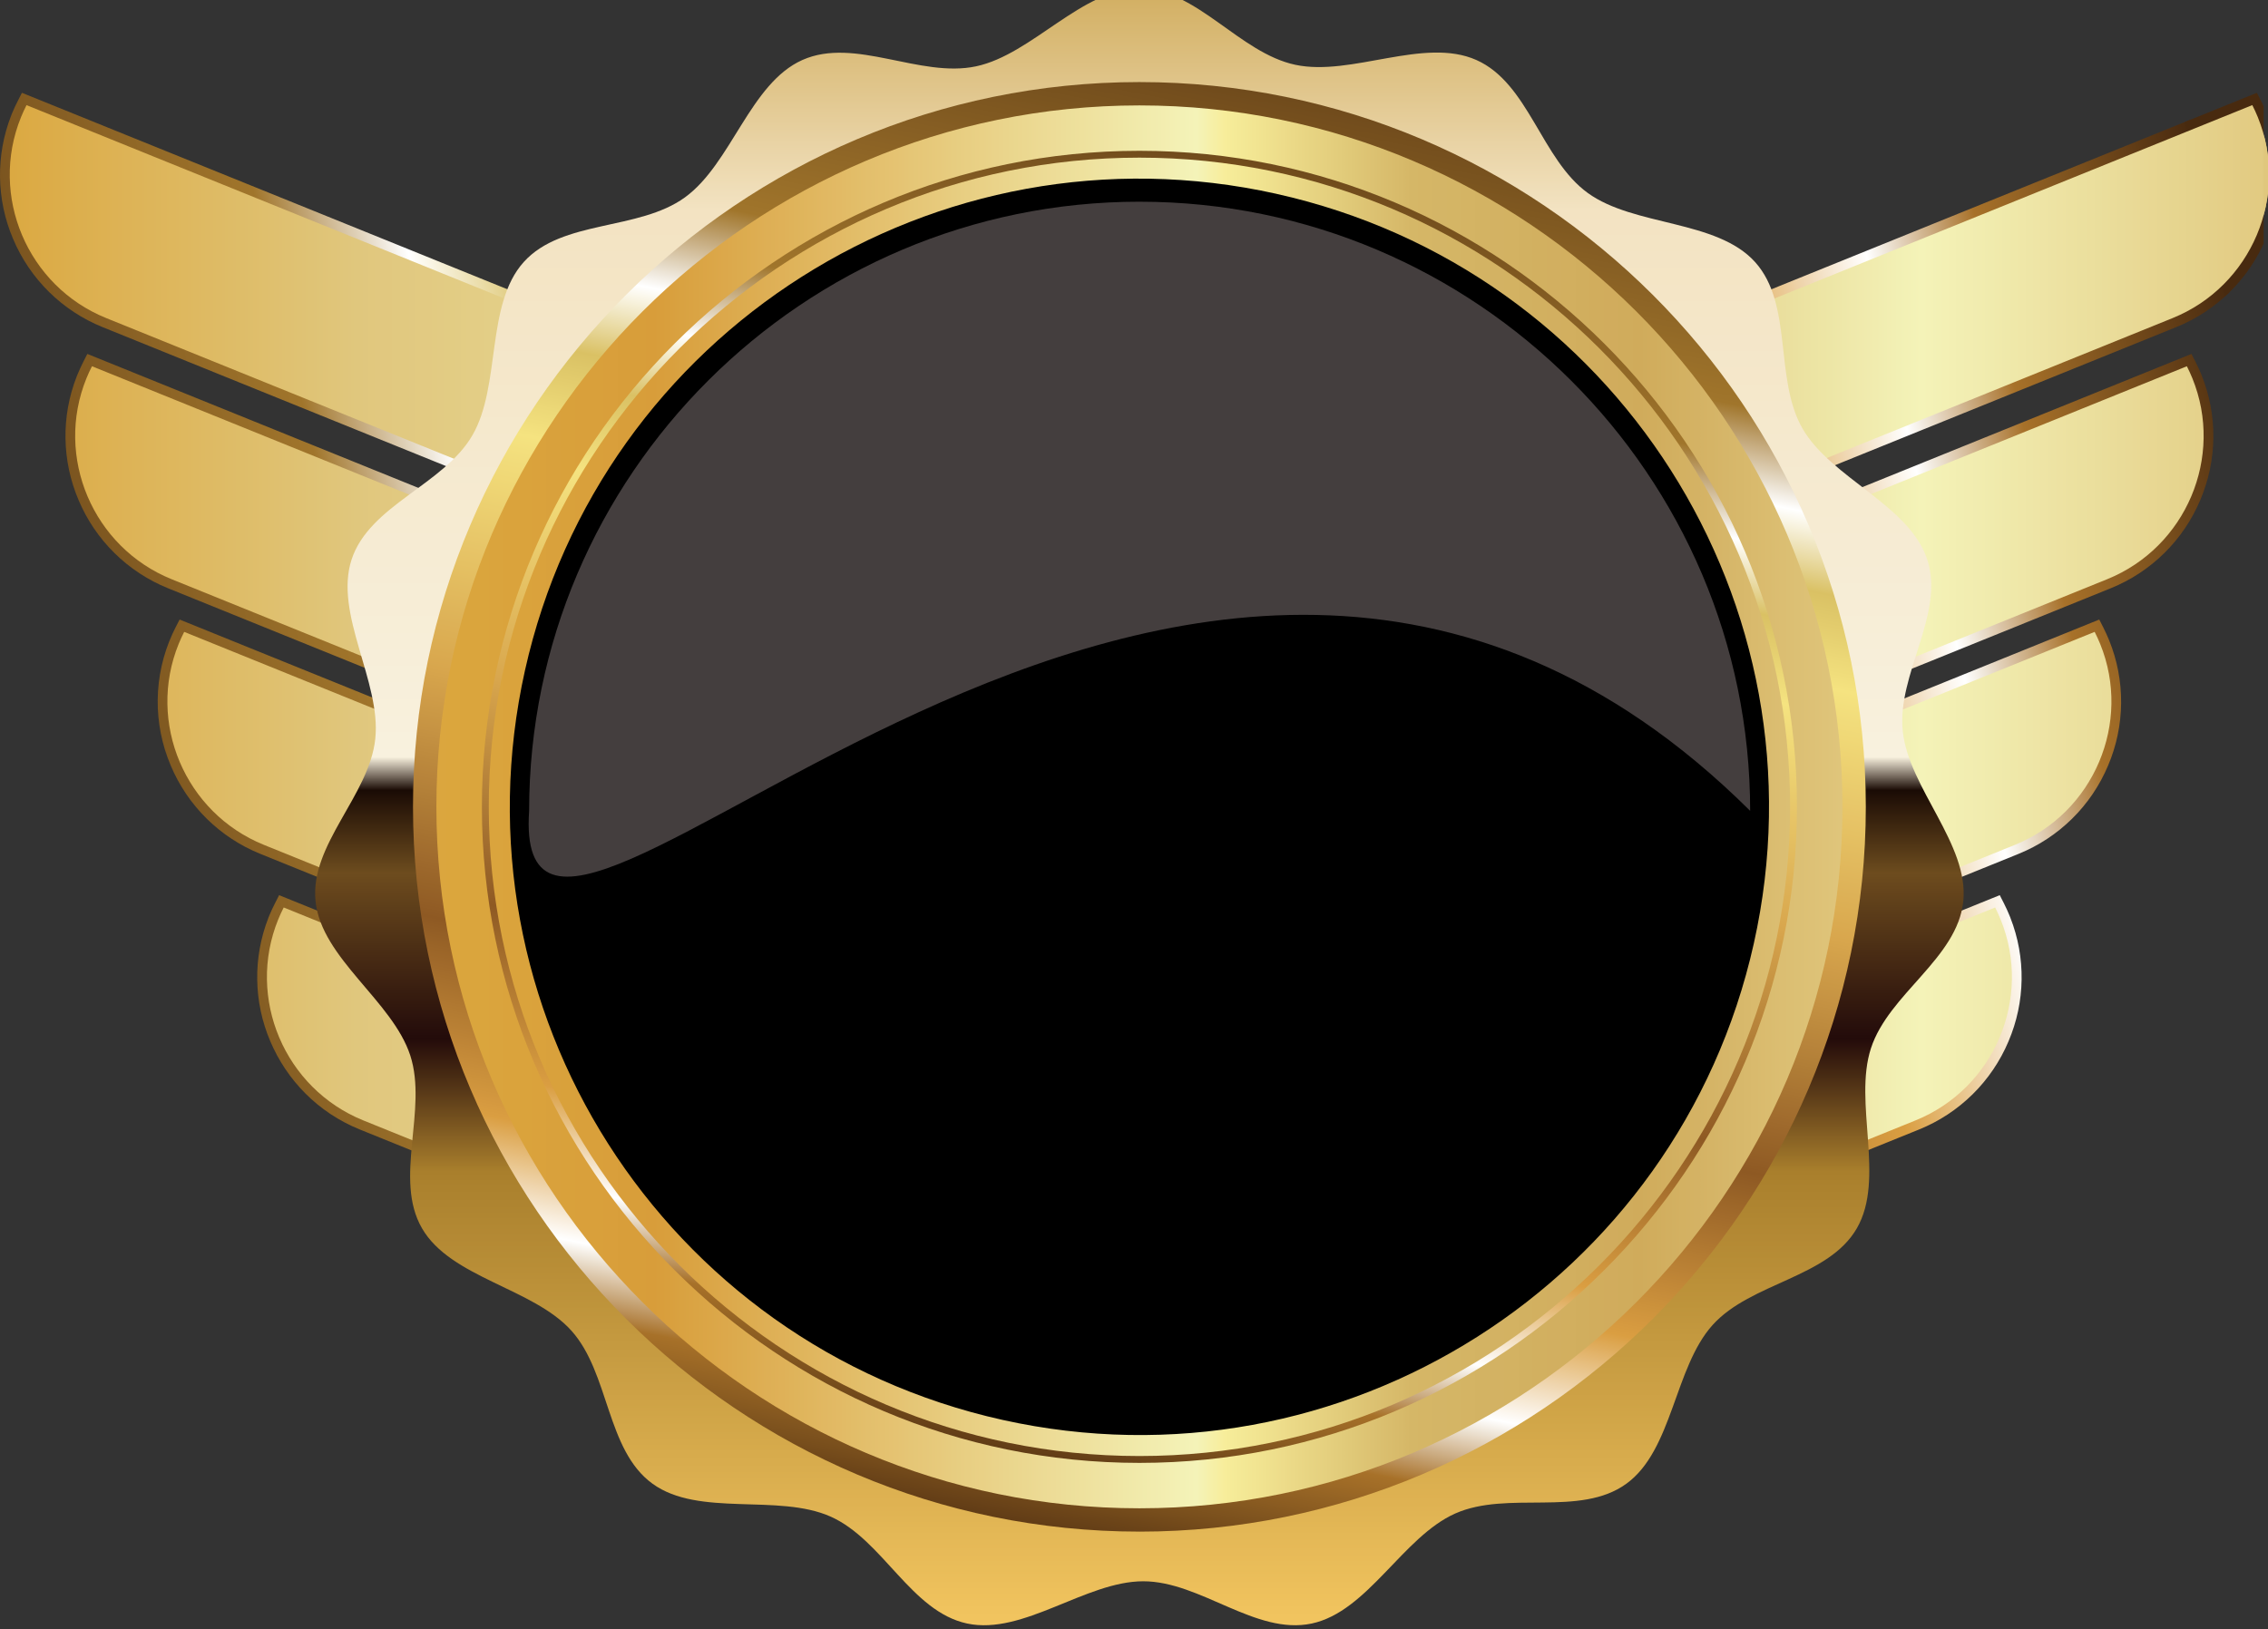 <svg xmlns="http://www.w3.org/2000/svg" width="199" height="143"><rect width="100%" height="100%" fill="#333333" stroke="none"/><defs><clipPath id="a"><path d="M0 107V-.758h150V107z" clip-rule="evenodd"/></clipPath><clipPath id="b"><path d="m11.536 69.46 40.715-16.48 3.67 9.034L6.374 82.068l-.053-.126v-.002l-.005-.009-.003-.008v-.003l-.022-.052v-.001l-.006-.013a9.47 9.47 0 0 1 .065-7.28 9.5 9.5 0 0 1 5.176-5.11l.012-.005m40.827-17.903.593-.24.24.592 4.153 10.216.24.593-.594.24L6.294 83.478l-.545.22-.267-.521c-.056-.11-.121-.246-.199-.416a10 10 0 0 1-.186-.427l-.048-.118v-.001a10.75 10.75 0 0 1 .122-8.136 10.77 10.77 0 0 1 5.884-5.805l.117-.048zM7.228 86.65a9.5 9.5 0 0 0-5.188 5.115 9.47 9.47 0 0 0-.065 7.28v.002q.047.114.09.212l59.249-23.979-3.672-9.033zm50.527-21.828.593-.24.24.592 4.152 10.218.24.591-.593.24-60.401 24.447-.543.22-.266-.522a11 11 0 0 1-.389-.842l-.047-.118v-.002a10.74 10.74 0 0 1 .121-8.135 10.78 10.78 0 0 1 5.884-5.805l51.008-20.644M24.157 33.827l17.442-7.06 3.67 9.033-26.275 10.635-.065-.153-.006-.012-.003-.008-.008-.02v-.002l-.009-.019a9.47 9.47 0 0 1 .065-7.28 9.5 9.5 0 0 1 5.176-5.11zm17.554-8.485.593-.24.24.592 4.153 10.218.24.591-.594.24-27.428 11.102-.542.22-.267-.522a11 11 0 0 1-.389-.842l-.047-.117v-.003a10.74 10.74 0 0 1 .122-8.135c1.08-2.55 3.13-4.69 5.884-5.804l.117-.048zm97.234 42.933L97.638 51.557l-.594-.24-.24.592-4.153 10.216-.241.593.594.24 50.702 20.52.544.22.268-.522q.085-.167.2-.419.075-.162.133-.299l.002-.002.043-.103v-.002l.007-.016a10.74 10.74 0 0 0-.074-8.255 10.77 10.77 0 0 0-5.884-5.805M97.75 52.981l-3.67 9.033 49.548 20.054.09-.213.009-.025a9.47 9.47 0 0 0-.075-7.255 9.5 9.5 0 0 0-5.188-5.115zm45.504 32.486a10.77 10.77 0 0 1 5.883 5.805 10.74 10.74 0 0 1 .075 8.254v.002a12 12 0 0 1-.388.84l-.268.521-.541-.219-60.402-24.446-.593-.24.24-.592 4.153-10.217.24-.592.594.24zm-50.896-19.22 50.414 20.404a9.5 9.5 0 0 1 5.188 5.115 9.47 9.47 0 0 1 .078 7.246l-.013.035q-.047.115-.09.213L88.689 75.28zm33.849-33.654-17.917-7.251-.593-.24-.24.592-4.153 10.217-.24.592.593.24 27.429 11.102.545.22.267-.523a11 11 0 0 0 .384-.842l.048-.118v-.002a10.74 10.74 0 0 0-.122-8.135 10.78 10.78 0 0 0-5.884-5.805zm-17.804-5.827-3.671 9.034 26.275 10.633.058-.137.002-.004.004-.01.006-.013v-.002l.02-.046a9.47 9.47 0 0 0-.065-7.28 9.5 9.5 0 0 0-5.174-5.11l-.014-.004-17.44-7.06zm24.472 24.02-29.992-12.139-.594-.24-.24.592-4.153 10.218-.24.592.593.24 39.386 15.941.545.221.267-.523q.082-.16.199-.416.11-.24.185-.426a10.74 10.74 0 0 0-.073-8.255 10.77 10.77 0 0 0-5.885-5.805zm-29.88-10.714 29.398 11.899a9.5 9.5 0 0 1 5.189 5.115 9.47 9.47 0 0 1-.025 7.493L99.324 49.105zM17.606 51.971l29.4-11.899 3.67 9.033L12.443 64.58l-.09-.213a9.47 9.47 0 0 1 .065-7.28 9.5 9.5 0 0 1 5.188-5.115m29.51-13.323-29.99 12.139a10.77 10.77 0 0 0-5.885 5.805 10.74 10.74 0 0 0 .112 8.681q.094.204.202.416l.267.521.542-.219 39.386-15.94.594-.241-.24-.592-4.153-10.217-.241-.593z" clip-rule="evenodd"/></clipPath><clipPath id="d"><path d="m11.536 69.46 40.715-16.48 3.67 9.034L6.374 82.068l-.053-.126v-.002l-.005-.009-.003-.008v-.003l-.022-.052v-.001l-.006-.013a9.47 9.47 0 0 1 .065-7.28 9.5 9.5 0 0 1 5.176-5.11l.012-.005m40.827-17.903.593-.24.24.592 4.153 10.216.24.593-.594.24L6.294 83.478l-.545.22-.267-.521c-.056-.11-.121-.246-.199-.416a10 10 0 0 1-.186-.427l-.048-.118v-.001a10.75 10.75 0 0 1 .122-8.136 10.77 10.77 0 0 1 5.884-5.805l.117-.048zM7.228 86.65a9.5 9.5 0 0 0-5.188 5.115 9.47 9.47 0 0 0-.065 7.28v.002q.047.114.09.212l59.249-23.979-3.672-9.033zm50.527-21.828.593-.24.24.592 4.152 10.218.24.591-.593.24-60.401 24.447-.543.22-.266-.522a11 11 0 0 1-.389-.842l-.047-.118v-.002a10.74 10.74 0 0 1 .121-8.135 10.78 10.78 0 0 1 5.884-5.805l51.008-20.644M24.157 33.827l17.442-7.06 3.67 9.033-26.275 10.635-.065-.153-.006-.012-.003-.008-.008-.02v-.002l-.009-.019a9.47 9.47 0 0 1 .065-7.28 9.5 9.5 0 0 1 5.176-5.11zm17.554-8.485.593-.24.24.592 4.153 10.218.24.591-.594.24-27.428 11.102-.542.22-.267-.522a11 11 0 0 1-.389-.842l-.047-.117v-.003a10.74 10.74 0 0 1 .122-8.135c1.08-2.55 3.13-4.69 5.884-5.804l.117-.048zm97.234 42.933L97.638 51.557l-.594-.24-.24.592-4.153 10.216-.241.593.594.24 50.702 20.52.544.22.268-.522q.085-.167.2-.419.075-.162.133-.299l.002-.002.043-.103v-.002l.007-.016a10.74 10.74 0 0 0-.074-8.255 10.77 10.77 0 0 0-5.884-5.805M97.75 52.981l-3.67 9.033 49.548 20.054.09-.213.009-.025a9.47 9.47 0 0 0-.075-7.255 9.5 9.5 0 0 0-5.188-5.115zm45.504 32.486a10.77 10.77 0 0 1 5.883 5.805 10.74 10.74 0 0 1 .075 8.254v.002a12 12 0 0 1-.388.84l-.268.521-.541-.219-60.402-24.446-.593-.24.24-.592 4.153-10.217.24-.592.594.24zm-50.896-19.22 50.414 20.404a9.5 9.5 0 0 1 5.188 5.115 9.47 9.47 0 0 1 .078 7.246l-.013.035q-.047.115-.09.213L88.689 75.28zm33.849-33.654-17.917-7.251-.593-.24-.24.592-4.153 10.217-.24.592.593.24 27.429 11.102.545.22.267-.523a11 11 0 0 0 .384-.842l.048-.118v-.002a10.74 10.74 0 0 0-.122-8.135 10.78 10.78 0 0 0-5.884-5.805zm-17.804-5.827-3.671 9.034 26.275 10.633.058-.137.002-.004.004-.01.006-.013v-.002l.02-.046a9.47 9.47 0 0 0-.065-7.28 9.5 9.5 0 0 0-5.174-5.11l-.014-.004-17.44-7.06zm24.472 24.02-29.992-12.139-.594-.24-.24.592-4.153 10.218-.24.592.593.24 39.386 15.941.545.221.267-.523q.082-.16.199-.416.11-.24.185-.426a10.74 10.74 0 0 0-.073-8.255 10.77 10.77 0 0 0-5.885-5.805zm-29.88-10.714 29.398 11.899a9.5 9.5 0 0 1 5.189 5.115 9.47 9.47 0 0 1-.025 7.493L99.324 49.105zM17.606 51.971l29.4-11.899 3.67 9.033L12.443 64.58l-.09-.213a9.47 9.47 0 0 1 .065-7.28 9.5 9.5 0 0 1 5.188-5.115m29.51-13.323-29.99 12.139a10.77 10.77 0 0 0-5.885 5.805 10.74 10.74 0 0 0 .112 8.681q.094.204.202.416l.267.521.542-.219 39.386-15.94.594-.241-.24-.592-4.153-10.217-.241-.593z" clip-rule="evenodd"/></clipPath><clipPath id="e"><path d="m11.536 69.46 40.715-16.48 3.67 9.034L6.374 82.068l-.053-.126v-.002l-.005-.009-.003-.008v-.003l-.022-.052v-.001l-.006-.013a9.47 9.47 0 0 1 .065-7.28 9.5 9.5 0 0 1 5.176-5.11l.012-.005m40.827-17.903.593-.24.24.592 4.153 10.216.24.593-.594.24L6.294 83.478l-.545.22-.267-.521c-.056-.11-.121-.246-.199-.416a10 10 0 0 1-.186-.427l-.048-.118v-.001a10.75 10.75 0 0 1 .122-8.136 10.77 10.77 0 0 1 5.884-5.805l.117-.048zM7.228 86.65a9.5 9.5 0 0 0-5.188 5.115 9.47 9.47 0 0 0-.065 7.28v.002q.047.114.09.212l59.249-23.979-3.672-9.033zm50.527-21.828.593-.24.24.592 4.152 10.218.24.591-.593.24-60.401 24.447-.543.22-.266-.522a11 11 0 0 1-.389-.842l-.047-.118v-.002a10.74 10.74 0 0 1 .121-8.135 10.78 10.78 0 0 1 5.884-5.805l51.008-20.644M24.157 33.827l17.442-7.06 3.67 9.033-26.275 10.635-.065-.153-.006-.012-.003-.008-.008-.02v-.002l-.009-.019a9.47 9.47 0 0 1 .065-7.28 9.5 9.5 0 0 1 5.176-5.11zm17.554-8.485.593-.24.24.592 4.153 10.218.24.591-.594.24-27.428 11.102-.542.22-.267-.522a11 11 0 0 1-.389-.842l-.047-.117v-.003a10.74 10.74 0 0 1 .122-8.135c1.08-2.55 3.13-4.69 5.884-5.804l.117-.048zm97.234 42.933L97.638 51.557l-.594-.24-.24.592-4.153 10.216-.241.593.594.24 50.702 20.52.544.22.268-.522q.085-.167.2-.419.075-.162.133-.299l.002-.002.043-.103v-.002l.007-.016a10.74 10.74 0 0 0-.074-8.255 10.77 10.77 0 0 0-5.884-5.805M97.75 52.981l-3.67 9.033 49.548 20.054.09-.213.009-.025a9.47 9.47 0 0 0-.075-7.255 9.5 9.5 0 0 0-5.188-5.115zm45.504 32.486a10.77 10.77 0 0 1 5.883 5.805 10.74 10.74 0 0 1 .075 8.254v.002a12 12 0 0 1-.388.84l-.268.521-.541-.219-60.402-24.446-.593-.24.24-.592 4.153-10.217.24-.592.594.24zm-50.896-19.22 50.414 20.404a9.5 9.5 0 0 1 5.188 5.115 9.47 9.47 0 0 1 .078 7.246l-.013.035q-.047.115-.09.213L88.689 75.28zm33.849-33.654-17.917-7.251-.593-.24-.24.592-4.153 10.217-.24.592.593.24 27.429 11.102.545.22.267-.523a11 11 0 0 0 .384-.842l.048-.118v-.002a10.74 10.74 0 0 0-.122-8.135 10.78 10.78 0 0 0-5.884-5.805zm-17.804-5.827-3.671 9.034 26.275 10.633.058-.137.002-.004.004-.01.006-.013v-.002l.02-.046a9.47 9.47 0 0 0-.065-7.28 9.5 9.5 0 0 0-5.174-5.11l-.014-.004-17.44-7.06zm24.472 24.02-29.992-12.139-.594-.24-.24.592-4.153 10.218-.24.592.593.24 39.386 15.941.545.221.267-.523q.082-.16.199-.416.11-.24.185-.426a10.74 10.74 0 0 0-.073-8.255 10.77 10.77 0 0 0-5.885-5.805zm-29.88-10.714 29.398 11.899a9.5 9.5 0 0 1 5.189 5.115 9.47 9.47 0 0 1-.025 7.493L99.324 49.105zM17.606 51.971l29.4-11.899 3.67 9.033L12.443 64.58l-.09-.213a9.47 9.47 0 0 1 .065-7.28 9.5 9.5 0 0 1 5.188-5.115m29.51-13.323-29.99 12.139a10.77 10.77 0 0 0-5.885 5.805 10.74 10.74 0 0 0 .112 8.681q.094.204.202.416l.267.521.542-.219 39.386-15.94.594-.241-.24-.592-4.153-10.217-.241-.593z" clip-rule="evenodd"/></clipPath><clipPath id="f"><path d="m52.605 52.15 4.152 10.218L6.054 82.887a10 10 0 0 1-.364-.793c-2.103-5.175.42-11.128 5.606-13.227L52.604 52.15zm5.39 13.266L6.989 86.06c-5.186 2.098-7.71 8.05-5.606 13.227q.166.406.363.792l60.402-24.446zm-16.044-39.48 4.152 10.217-27.428 11.101q-.198-.385-.364-.792c-2.103-5.176.42-11.129 5.606-13.227zM97.397 52.15l-4.152 10.217 50.702 20.52q.196-.384.362-.791c2.104-5.176-.42-11.129-5.606-13.228L97.396 52.15m-5.392 13.266 51.008 20.644c5.185 2.099 7.709 8.052 5.605 13.227q-.166.408-.363.793L87.854 75.634l4.151-10.217m16.045-39.481-4.152 10.217 27.429 11.102q.196-.385.362-.793c2.104-5.176-.42-11.128-5.605-13.227zm-5.407 13.306 29.991 12.138c5.187 2.1 7.71 8.052 5.606 13.228q-.166.406-.363.792L98.491 49.458l4.152-10.218m-55.285 0L17.366 51.379c-5.186 2.1-7.71 8.052-5.606 13.228q.166.406.364.792L51.51 49.458z" clip-rule="evenodd"/></clipPath><clipPath id="h"><path d="m52.605 52.15 4.152 10.218L6.054 82.887a10 10 0 0 1-.364-.793c-2.103-5.175.42-11.128 5.606-13.227L52.604 52.15zm5.39 13.266L6.989 86.06c-5.186 2.098-7.71 8.05-5.606 13.227q.166.406.363.792l60.402-24.446zm-16.044-39.48 4.152 10.217-27.428 11.101q-.198-.385-.364-.792c-2.103-5.176.42-11.129 5.606-13.227zM97.397 52.15l-4.152 10.217 50.702 20.52q.196-.384.362-.791c2.104-5.176-.42-11.129-5.606-13.228L97.396 52.15m-5.392 13.266 51.008 20.644c5.185 2.099 7.709 8.052 5.605 13.227q-.166.408-.363.793L87.854 75.634l4.151-10.217m16.045-39.481-4.152 10.217 27.429 11.102q.196-.385.362-.793c2.104-5.176-.42-11.128-5.605-13.227zm-5.407 13.306 29.991 12.138c5.187 2.1 7.71 8.052 5.606 13.228q-.166.406-.363.792L98.491 49.458l4.152-10.218m-55.285 0L17.366 51.379c-5.186 2.1-7.71 8.052-5.606 13.228q.166.406.364.792L51.51 49.458z" clip-rule="evenodd"/></clipPath><clipPath id="i"><path d="m52.605 52.15 4.152 10.218L6.054 82.887a10 10 0 0 1-.364-.793c-2.103-5.175.42-11.128 5.606-13.227L52.604 52.15zm5.39 13.266L6.989 86.06c-5.186 2.098-7.71 8.05-5.606 13.227q.166.406.363.792l60.402-24.446zm-16.044-39.48 4.152 10.217-27.428 11.101q-.198-.385-.364-.792c-2.103-5.176.42-11.129 5.606-13.227zM97.397 52.15l-4.152 10.217 50.702 20.52q.196-.384.362-.791c2.104-5.176-.42-11.129-5.606-13.228L97.396 52.15m-5.392 13.266 51.008 20.644c5.185 2.099 7.709 8.052 5.605 13.227q-.166.408-.363.793L87.854 75.634l4.151-10.217m16.045-39.481-4.152 10.217 27.429 11.102q.196-.385.362-.793c2.104-5.176-.42-11.128-5.605-13.227zm-5.407 13.306 29.991 12.138c5.187 2.1 7.71 8.052 5.606 13.228q-.166.406-.363.792L98.491 49.458l4.152-10.218m-55.285 0L17.366 51.379c-5.186 2.1-7.71 8.052-5.606 13.228q.166.406.364.792L51.51 49.458z" clip-rule="evenodd"/></clipPath><clipPath id="j"><path d="M75 107.758c-3.78 0-7.057-4.34-10.753-5.125-3.697-.785-7.973 1.954-11.426.42-3.451-1.534-4.677-6.83-7.735-9.047-3.056-2.216-8.08-1.451-10.608-4.253-2.53-2.803-1.49-8.138-3.379-11.405-1.889-3.265-6.79-4.606-7.958-8.192-1.167-3.586 1.957-8.039 1.562-11.79s-4.326-6.963-3.932-10.713c.395-3.751 5.064-6.55 6.233-10.137 1.167-3.587-1.115-8.118.774-11.384s7.296-3.928 9.825-6.73 2.29-7.868 5.348-10.085 8.265-.628 11.717-2.162 5.3-6.259 8.996-7.043S71.47 2.894 75.25 2.894 82.642-.67 86.339.112c3.696.785 5.998 5.711 9.45 7.244 3.452 1.534 8.206-.257 11.263 1.96s3.153 7.651 5.68 10.454c2.529 2.802 7.602 3.096 9.491 6.361 1.89 3.266-.239 8.27.93 11.856 1.167 3.586 5.682 5.913 6.076 9.665.396 3.75-3.588 7.456-3.983 11.207s2.781 7.709 1.614 11.295-6.318 5.357-8.207 8.623-.6 8.171-3.13 10.973-7.954 2.329-11.012 4.547c-3.057 2.215-3.88 7.22-7.331 8.753-3.453 1.534-8.216-1.101-11.913-.317-3.696.784-6.487 5.022-10.266 5.022z" clip-rule="evenodd"/></clipPath><clipPath id="l"><path d="M75 107.758c-3.78 0-7.057-4.34-10.753-5.125-3.697-.785-7.973 1.954-11.426.42-3.451-1.534-4.677-6.83-7.735-9.047-3.056-2.216-8.08-1.451-10.608-4.253-2.53-2.803-1.49-8.138-3.379-11.405-1.889-3.265-6.79-4.606-7.958-8.192-1.167-3.586 1.957-8.039 1.562-11.79s-4.326-6.963-3.932-10.713c.395-3.751 5.064-6.55 6.233-10.137 1.167-3.587-1.115-8.118.774-11.384s7.296-3.928 9.825-6.73 2.29-7.868 5.348-10.085 8.265-.628 11.717-2.162 5.3-6.259 8.996-7.043S71.47 2.894 75.25 2.894 82.642-.67 86.339.112c3.696.785 5.998 5.711 9.45 7.244 3.452 1.534 8.206-.257 11.263 1.96s3.153 7.651 5.68 10.454c2.529 2.802 7.602 3.096 9.491 6.361 1.89 3.266-.239 8.27.93 11.856 1.167 3.586 5.682 5.913 6.076 9.665.396 3.75-3.588 7.456-3.983 11.207s2.781 7.709 1.614 11.295-6.318 5.357-8.207 8.623-.6 8.171-3.13 10.973-7.954 2.329-11.012 4.547c-3.057 2.215-3.88 7.22-7.331 8.753-3.453 1.534-8.216-1.101-11.913-.317-3.696.784-6.487 5.022-10.266 5.022z" clip-rule="evenodd"/></clipPath><clipPath id="m"><path d="M75 107.758c-3.78 0-7.057-4.34-10.753-5.125-3.697-.785-7.973 1.954-11.426.42-3.451-1.534-4.677-6.83-7.735-9.047-3.056-2.216-8.08-1.451-10.608-4.253-2.53-2.803-1.49-8.138-3.379-11.405-1.889-3.265-6.79-4.606-7.958-8.192-1.167-3.586 1.957-8.039 1.562-11.79s-4.326-6.963-3.932-10.713c.395-3.751 5.064-6.55 6.233-10.137 1.167-3.587-1.115-8.118.774-11.384s7.296-3.928 9.825-6.73 2.29-7.868 5.348-10.085 8.265-.628 11.717-2.162 5.3-6.259 8.996-7.043S71.47 2.894 75.25 2.894 82.642-.67 86.339.112c3.696.785 5.998 5.711 9.45 7.244 3.452 1.534 8.206-.257 11.263 1.96s3.153 7.651 5.68 10.454c2.529 2.802 7.602 3.096 9.491 6.361 1.89 3.266-.239 8.27.93 11.856 1.167 3.586 5.682 5.913 6.076 9.665.396 3.75-3.588 7.456-3.983 11.207s2.781 7.709 1.614 11.295-6.318 5.357-8.207 8.623-.6 8.171-3.13 10.973-7.954 2.329-11.012 4.547c-3.057 2.215-3.88 7.22-7.331 8.753-3.453 1.534-8.216-1.101-11.913-.317-3.696.784-6.487 5.022-10.266 5.022z" clip-rule="evenodd"/></clipPath><clipPath id="n"><path d="M75 6.93c-25.913 0-47.046 21.092-47.046 46.95 0 25.857 21.134 46.95 47.046 46.95s47.045-21.091 47.045-46.95c0-25.858-21.134-46.949-47.045-46.949" clip-rule="evenodd"/></clipPath><clipPath id="p"><path d="M75 6.93c-25.913 0-47.046 21.092-47.046 46.95 0 25.857 21.134 46.95 47.046 46.95s47.045-21.091 47.045-46.95c0-25.858-21.134-46.949-47.045-46.949" clip-rule="evenodd"/></clipPath><clipPath id="q"><path d="M75 6.93c-25.913 0-47.046 21.092-47.046 46.95 0 25.857 21.134 46.95 47.046 46.95s47.045-21.091 47.045-46.95c0-25.858-21.134-46.949-47.045-46.949" clip-rule="evenodd"/></clipPath><clipPath id="r"><path d="M42.304 21.25C50.686 12.886 62.256 7.699 75 7.699s24.312 5.187 32.696 13.553 13.58 19.912 13.58 32.628-5.197 24.263-13.58 32.63C99.312 94.874 87.743 100.06 75 100.06c-12.744 0-24.313-5.187-32.696-13.552-8.384-8.367-13.58-19.912-13.58-32.63 0-12.717 5.197-24.263 13.58-32.628M75 6.164c-13.168 0-25.123 5.36-33.784 14.002C32.555 28.81 27.185 40.74 27.185 53.88s5.37 25.072 14.031 33.715S61.832 101.597 75 101.597s25.122-5.36 33.784-14.003 14.03-20.573 14.03-33.715c0-13.14-5.369-25.07-14.03-33.714C100.122 11.522 88.168 6.163 75 6.163" clip-rule="evenodd"/></clipPath><clipPath id="t"><path d="M42.304 21.25C50.686 12.886 62.256 7.699 75 7.699s24.312 5.187 32.696 13.553 13.58 19.912 13.58 32.628-5.197 24.263-13.58 32.63C99.312 94.874 87.743 100.06 75 100.06c-12.744 0-24.313-5.187-32.696-13.552-8.384-8.367-13.58-19.912-13.58-32.63 0-12.717 5.197-24.263 13.58-32.628M75 6.164c-13.168 0-25.123 5.36-33.784 14.002C32.555 28.81 27.185 40.74 27.185 53.88s5.37 25.072 14.031 33.715S61.832 101.597 75 101.597s25.122-5.36 33.784-14.003 14.03-20.573 14.03-33.715c0-13.14-5.369-25.07-14.03-33.714C100.122 11.522 88.168 6.163 75 6.163" clip-rule="evenodd"/></clipPath><clipPath id="u"><path d="M42.304 21.25C50.686 12.886 62.256 7.699 75 7.699s24.312 5.187 32.696 13.553 13.58 19.912 13.58 32.628-5.197 24.263-13.58 32.63C99.312 94.874 87.743 100.06 75 100.06c-12.744 0-24.313-5.187-32.696-13.552-8.384-8.367-13.58-19.912-13.58-32.63 0-12.717 5.197-24.263 13.58-32.628M75 6.164c-13.168 0-25.123 5.36-33.784 14.002C32.555 28.81 27.185 40.74 27.185 53.88s5.37 25.072 14.031 33.715S61.832 101.597 75 101.597s25.122-5.36 33.784-14.003 14.03-20.573 14.03-33.715c0-13.14-5.369-25.07-14.03-33.714C100.122 11.522 88.168 6.163 75 6.163" clip-rule="evenodd"/></clipPath><clipPath id="v"><path d="M44.74 23.682C52.5 15.94 63.208 11.14 75 11.14s22.502 4.8 30.26 12.543S117.83 42.11 117.83 53.88s-4.81 22.455-12.569 30.198C97.502 91.821 86.795 96.621 75 96.621c-11.794 0-22.501-4.8-30.26-12.543-7.758-7.743-12.567-18.428-12.567-30.198s4.81-22.455 12.568-30.198M75 10.688c-11.92 0-22.74 4.85-30.58 12.675-7.84 7.824-12.7 18.622-12.7 30.517s4.86 22.694 12.7 30.517C52.262 92.222 63.083 97.072 75 97.072c11.919 0 22.74-4.85 30.58-12.675 7.84-7.824 12.701-18.623 12.701-30.517s-4.86-22.693-12.7-30.517C97.74 15.539 86.92 10.688 75 10.688" clip-rule="evenodd"/></clipPath><clipPath id="x"><path d="M44.74 23.682C52.5 15.94 63.208 11.14 75 11.14s22.502 4.8 30.26 12.543S117.83 42.11 117.83 53.88s-4.81 22.455-12.569 30.198C97.502 91.821 86.795 96.621 75 96.621c-11.794 0-22.501-4.8-30.26-12.543-7.758-7.743-12.567-18.428-12.567-30.198s4.81-22.455 12.568-30.198M75 10.688c-11.92 0-22.74 4.85-30.58 12.675-7.84 7.824-12.7 18.622-12.7 30.517s4.86 22.694 12.7 30.517C52.262 92.222 63.083 97.072 75 97.072c11.919 0 22.74-4.85 30.58-12.675 7.84-7.824 12.701-18.623 12.701-30.517s-4.86-22.693-12.7-30.517C97.74 15.539 86.92 10.688 75 10.688" clip-rule="evenodd"/></clipPath><clipPath id="y"><path d="M44.74 23.682C52.5 15.94 63.208 11.14 75 11.14s22.502 4.8 30.26 12.543S117.83 42.11 117.83 53.88s-4.81 22.455-12.569 30.198C97.502 91.821 86.795 96.621 75 96.621c-11.794 0-22.501-4.8-30.26-12.543-7.758-7.743-12.567-18.428-12.567-30.198s4.81-22.455 12.568-30.198M75 10.688c-11.92 0-22.74 4.85-30.58 12.675-7.84 7.824-12.7 18.622-12.7 30.517s4.86 22.694 12.7 30.517C52.262 92.222 63.083 97.072 75 97.072c11.919 0 22.74-4.85 30.58-12.675 7.84-7.824 12.701-18.623 12.701-30.517s-4.86-22.693-12.7-30.517C97.74 15.539 86.92 10.688 75 10.688" clip-rule="evenodd"/></clipPath><linearGradient id="c" x1="102.328" x2="-44.548" y1="279.299" y2="245.321" gradientUnits="userSpaceOnUse"><stop offset="0%" stop-color="#482A0F"/><stop offset="1%" stop-color="#523112"/><stop offset="2%" stop-color="#5B3814"/><stop offset="3%" stop-color="#653F17"/><stop offset="4%" stop-color="#6E4619"/><stop offset="5%" stop-color="#784E1C"/><stop offset="6%" stop-color="#81551F"/><stop offset="7%" stop-color="#8B5C21"/><stop offset="8%" stop-color="#946324"/><stop offset="9%" stop-color="#9E6A26"/><stop offset="10%" stop-color="#A77129"/><stop offset="11%" stop-color="#B98D54"/><stop offset="12%" stop-color="#CAAA7F"/><stop offset="13%" stop-color="#DCC6A9"/><stop offset="14%" stop-color="#EDE3D4"/><stop offset="15%" stop-color="#FFF"/><stop offset="16%" stop-color="#FAF1E4"/><stop offset="17%" stop-color="#F4E3C9"/><stop offset="18%" stop-color="#EFD5AE"/><stop offset="19%" stop-color="#EAC892"/><stop offset="20%" stop-color="#E5BA77"/><stop offset="21%" stop-color="#DFAC5C"/><stop offset="22%" stop-color="#DA9E41"/><stop offset="23%" stop-color="#D4983F"/><stop offset="24%" stop-color="#CD933C"/><stop offset="25%" stop-color="#C78D3A"/><stop offset="26%" stop-color="#C18737"/><stop offset="27%" stop-color="#BA8135"/><stop offset="28%" stop-color="#B47C32"/><stop offset="29%" stop-color="#AE7630"/><stop offset="30%" stop-color="#A7702D"/><stop offset="31%" stop-color="#A16A2B"/><stop offset="32%" stop-color="#9B6528"/><stop offset="33%" stop-color="#945F26"/><stop offset="34%" stop-color="#8E5923"/><stop offset="35%" stop-color="#935E26"/><stop offset="36%" stop-color="#976328"/><stop offset="37%" stop-color="#9C672B"/><stop offset="38%" stop-color="#A16C2E"/><stop offset="39%" stop-color="#A57130"/><stop offset="40%" stop-color="#AA7633"/><stop offset="41%" stop-color="#AE7B35"/><stop offset="42%" stop-color="#B38038"/><stop offset="43%" stop-color="#B8843B"/><stop offset="44%" stop-color="#BC893D"/><stop offset="45%" stop-color="#C18E40"/><stop offset="46%" stop-color="#C69343"/><stop offset="47%" stop-color="#CA9845"/><stop offset="48%" stop-color="#CF9C48"/><stop offset="49%" stop-color="#D3A14A"/><stop offset="50%" stop-color="#D8A64D"/><stop offset="51%" stop-color="#DAAA50"/><stop offset="52%" stop-color="#DCAE53"/><stop offset="53%" stop-color="#DDB157"/><stop offset="54%" stop-color="#DFB55A"/><stop offset="55%" stop-color="#E1B95D"/><stop offset="56%" stop-color="#E3BD60"/><stop offset="57%" stop-color="#E5C163"/><stop offset="58%" stop-color="#E7C467"/><stop offset="59%" stop-color="#E8C86A"/><stop offset="60%" stop-color="#EACC6D"/><stop offset="61%" stop-color="#ECD070"/><stop offset="62%" stop-color="#EED473"/><stop offset="63%" stop-color="#F0D876"/><stop offset="64%" stop-color="#F1DB7A"/><stop offset="65%" stop-color="#F3DF7D"/><stop offset="66%" stop-color="#F5E380"/><stop offset="67%" stop-color="#F0DD7B"/><stop offset="68%" stop-color="#ECD877"/><stop offset="69%" stop-color="#E7D272"/><stop offset="70%" stop-color="#E3CC6D"/><stop offset="71%" stop-color="#DEC769"/><stop offset="72%" stop-color="#DAC164"/><stop offset="73%" stop-color="#E1CD83"/><stop offset="74%" stop-color="#E9DAA2"/><stop offset="75%" stop-color="#F0E6C1"/><stop offset="76%" stop-color="#F8F3E0"/><stop offset="77%" stop-color="#FFF"/><stop offset="78%" stop-color="#EFE8DC"/><stop offset="79%" stop-color="#DFD1B8"/><stop offset="80%" stop-color="#D0BA95"/><stop offset="81%" stop-color="#C0A372"/><stop offset="82%" stop-color="#B08C4E"/><stop offset="83%" stop-color="#A0752B"/><stop offset="84%" stop-color="#9D722A"/><stop offset="85%" stop-color="#996F29"/><stop offset="86%" stop-color="#966C28"/><stop offset="87%" stop-color="#926927"/><stop offset="88%" stop-color="#8F6626"/><stop offset="89%" stop-color="#8C6325"/><stop offset="90%" stop-color="#886024"/><stop offset="91%" stop-color="#855D23"/><stop offset="92%" stop-color="#815A21"/><stop offset="93%" stop-color="#7E5720"/><stop offset="94%" stop-color="#7A541F"/><stop offset="95%" stop-color="#77511E"/><stop offset="96%" stop-color="#744E1D"/><stop offset="97%" stop-color="#704B1C"/><stop offset="98%" stop-color="#6D481B"/><stop offset="99%" stop-color="#69451A"/><stop offset="100%" stop-color="#664219"/></linearGradient><linearGradient id="g" x1="-.722" x2="150.721" y1="-51.363" y2="-51.363" gradientUnits="userSpaceOnUse"><stop offset="0%" stop-color="#DBA73E"/><stop offset="1%" stop-color="#DBA942"/><stop offset="2%" stop-color="#DCAB46"/><stop offset="3%" stop-color="#DCAD4A"/><stop offset="4%" stop-color="#DCAF4E"/><stop offset="5%" stop-color="#DDB152"/><stop offset="6%" stop-color="#DDB356"/><stop offset="7%" stop-color="#DDB55A"/><stop offset="8%" stop-color="#DEB75D"/><stop offset="9%" stop-color="#DEB961"/><stop offset="10%" stop-color="#DEBB65"/><stop offset="11%" stop-color="#DEBD69"/><stop offset="12%" stop-color="#DFBF6D"/><stop offset="13%" stop-color="#DFC171"/><stop offset="14%" stop-color="#DFC375"/><stop offset="15%" stop-color="#E0C579"/><stop offset="16%" stop-color="#E0C77D"/><stop offset="17%" stop-color="#E1C87F"/><stop offset="18%" stop-color="#E1C980"/><stop offset="19%" stop-color="#E2CA82"/><stop offset="20%" stop-color="#E2CC83"/><stop offset="21%" stop-color="#E3CD85"/><stop offset="22%" stop-color="#E3CE86"/><stop offset="23%" stop-color="#E4CF88"/><stop offset="24%" stop-color="#E4D089"/><stop offset="25%" stop-color="#E5D18B"/><stop offset="26%" stop-color="#E5D38D"/><stop offset="27%" stop-color="#E6D48E"/><stop offset="28%" stop-color="#E6D590"/><stop offset="29%" stop-color="#E7D691"/><stop offset="30%" stop-color="#E7D793"/><stop offset="31%" stop-color="#E8D894"/><stop offset="32%" stop-color="#E8DA96"/><stop offset="33%" stop-color="#E9DB97"/><stop offset="34%" stop-color="#E9DC99"/><stop offset="35%" stop-color="#EADD9A"/><stop offset="36%" stop-color="#EBDE9C"/><stop offset="37%" stop-color="#EBDF9E"/><stop offset="38%" stop-color="#ECE09F"/><stop offset="39%" stop-color="#ECE2A1"/><stop offset="40%" stop-color="#EDE3A2"/><stop offset="41%" stop-color="#EDE4A4"/><stop offset="42%" stop-color="#EEE5A5"/><stop offset="43%" stop-color="#EEE6A7"/><stop offset="44%" stop-color="#EFE7A8"/><stop offset="45%" stop-color="#EFE9AA"/><stop offset="46%" stop-color="#F0EAAC"/><stop offset="47%" stop-color="#F0EBAD"/><stop offset="48%" stop-color="#F1ECAF"/><stop offset="49%" stop-color="#F1EDB0"/><stop offset="50%" stop-color="#F2EEB2"/><stop offset="51%" stop-color="#F2F0B3"/><stop offset="52%" stop-color="#F3F1B5"/><stop offset="53%" stop-color="#F3F2B6"/><stop offset="54%" stop-color="#F4F3B8"/><stop offset="55%" stop-color="#F6F0A9"/><stop offset="56%" stop-color="#F7ED9A"/><stop offset="57%" stop-color="#F5EA97"/><stop offset="58%" stop-color="#F3E694"/><stop offset="59%" stop-color="#F1E392"/><stop offset="60%" stop-color="#EEE08F"/><stop offset="61%" stop-color="#ECDC8C"/><stop offset="62%" stop-color="#EAD989"/><stop offset="63%" stop-color="#E8D687"/><stop offset="64%" stop-color="#E6D384"/><stop offset="65%" stop-color="#E4CF81"/><stop offset="66%" stop-color="#E1CC7E"/><stop offset="67%" stop-color="#DFC97C"/><stop offset="68%" stop-color="#DDC579"/><stop offset="69%" stop-color="#DBC276"/><stop offset="70%" stop-color="#DDC57A"/><stop offset="71%" stop-color="#DEC97F"/><stop offset="72%" stop-color="#E0CC83"/><stop offset="73%" stop-color="#E2CF88"/><stop offset="74%" stop-color="#E3D28C"/><stop offset="75%" stop-color="#E5D690"/><stop offset="76%" stop-color="#E7D995"/><stop offset="77%" stop-color="#E8DC99"/><stop offset="78%" stop-color="#EADF9E"/><stop offset="79%" stop-color="#ECE3A2"/><stop offset="80%" stop-color="#EDE6A6"/><stop offset="81%" stop-color="#EFE9AB"/><stop offset="82%" stop-color="#F1ECAF"/><stop offset="83%" stop-color="#F2F0B4"/><stop offset="84%" stop-color="#F4F3B8"/><stop offset="85%" stop-color="#F3F0B4"/><stop offset="86%" stop-color="#F2EDB1"/><stop offset="87%" stop-color="#F0EBAD"/><stop offset="88%" stop-color="#EFE8A9"/><stop offset="89%" stop-color="#EEE5A6"/><stop offset="90%" stop-color="#EDE2A2"/><stop offset="91%" stop-color="#EBE09E"/><stop offset="92%" stop-color="#EADD9B"/><stop offset="93%" stop-color="#E9DA97"/><stop offset="94%" stop-color="#E8D793"/><stop offset="95%" stop-color="#E6D58F"/><stop offset="96%" stop-color="#E5D28C"/><stop offset="97%" stop-color="#E4CF88"/><stop offset="98%" stop-color="#E3CC84"/><stop offset="99%" stop-color="#E1CA81"/><stop offset="100%" stop-color="#E0C77D"/></linearGradient><linearGradient id="k" x1="129.843" x2="129.843" y1="-.669" y2="108.43" gradientUnits="userSpaceOnUse"><stop offset="0%" stop-color="#F4C761"/><stop offset="1%" stop-color="#F1C45F"/><stop offset="2%" stop-color="#EFC25D"/><stop offset="3%" stop-color="#ECBF5B"/><stop offset="4%" stop-color="#E9BD59"/><stop offset="5%" stop-color="#E7BA58"/><stop offset="6%" stop-color="#E4B856"/><stop offset="7%" stop-color="#E1B554"/><stop offset="8%" stop-color="#DFB252"/><stop offset="9%" stop-color="#DCB050"/><stop offset="10%" stop-color="#D9AD4E"/><stop offset="11%" stop-color="#D7AB4C"/><stop offset="12%" stop-color="#D4A84A"/><stop offset="13%" stop-color="#D1A648"/><stop offset="14%" stop-color="#CFA346"/><stop offset="15%" stop-color="#CCA045"/><stop offset="16%" stop-color="#C99E43"/><stop offset="17%" stop-color="#C69B41"/><stop offset="18%" stop-color="#C4993F"/><stop offset="19%" stop-color="#C1963D"/><stop offset="20%" stop-color="#BE943B"/><stop offset="21%" stop-color="#BC9139"/><stop offset="22%" stop-color="#B98E37"/><stop offset="23%" stop-color="#B68C35"/><stop offset="24%" stop-color="#B48934"/><stop offset="25%" stop-color="#B18732"/><stop offset="26%" stop-color="#AE8430"/><stop offset="27%" stop-color="#AC822E"/><stop offset="28%" stop-color="#A97F2C"/><stop offset="29%" stop-color="#987028"/><stop offset="30%" stop-color="#886224"/><stop offset="31%" stop-color="#77531F"/><stop offset="32%" stop-color="#66451B"/><stop offset="33%" stop-color="#553617"/><stop offset="34%" stop-color="#442812"/><stop offset="35%" stop-color="#34190E"/><stop offset="36%" stop-color="#230B0A"/><stop offset="37%" stop-color="#2A110C"/><stop offset="38%" stop-color="#32180E"/><stop offset="39%" stop-color="#391E10"/><stop offset="40%" stop-color="#412512"/><stop offset="41%" stop-color="#482B14"/><stop offset="42%" stop-color="#4F3216"/><stop offset="43%" stop-color="#573818"/><stop offset="44%" stop-color="#5E3F1A"/><stop offset="45%" stop-color="#66451C"/><stop offset="46%" stop-color="#6D4C1E"/><stop offset="47%" stop-color="#5C3F19"/><stop offset="48%" stop-color="#4C3214"/><stop offset="49%" stop-color="#3B250F"/><stop offset="50%" stop-color="#2B180A"/><stop offset="51%" stop-color="#1A0B05"/><stop offset="52%" stop-color="#897E71"/><stop offset="53%" stop-color="#F8F1DE"/><stop offset="54%" stop-color="#F8F1DD"/><stop offset="55%" stop-color="#F8F0DC"/><stop offset="56%" stop-color="#F8F0DB"/><stop offset="57%" stop-color="#F7EFDB"/><stop offset="58%" stop-color="#F7EFDA"/><stop offset="59%" stop-color="#F7EED9"/><stop offset="60%" stop-color="#F7EED8"/><stop offset="61%" stop-color="#F7EED7"/><stop offset="62%" stop-color="#F7EDD6"/><stop offset="63%" stop-color="#F6EDD6"/><stop offset="64%" stop-color="#F6ECD5"/><stop offset="65%" stop-color="#F6ECD4"/><stop offset="66%" stop-color="#F6EBD3"/><stop offset="67%" stop-color="#F6EBD2"/><stop offset="68%" stop-color="#F6EBD1"/><stop offset="69%" stop-color="#F6EAD0"/><stop offset="70%" stop-color="#F5EAD0"/><stop offset="71%" stop-color="#F5E9CF"/><stop offset="72%" stop-color="#F5E9CE"/><stop offset="73%" stop-color="#F5E9CD"/><stop offset="74%" stop-color="#F5E8CC"/><stop offset="75%" stop-color="#F5E8CB"/><stop offset="76%" stop-color="#F5E7CA"/><stop offset="77%" stop-color="#F4E7CA"/><stop offset="78%" stop-color="#F4E6C9"/><stop offset="79%" stop-color="#F4E6C8"/><stop offset="80%" stop-color="#F4E6C7"/><stop offset="81%" stop-color="#F4E5C6"/><stop offset="82%" stop-color="#F4E5C5"/><stop offset="83%" stop-color="#F3E4C5"/><stop offset="84%" stop-color="#F3E4C4"/><stop offset="85%" stop-color="#F3E3C3"/><stop offset="86%" stop-color="#F3E3C2"/><stop offset="87%" stop-color="#F0DFBB"/><stop offset="88%" stop-color="#EEDBB3"/><stop offset="89%" stop-color="#EBD7AC"/><stop offset="90%" stop-color="#E9D3A5"/><stop offset="91%" stop-color="#E6CF9D"/><stop offset="92%" stop-color="#E4CB96"/><stop offset="93%" stop-color="#E1C78E"/><stop offset="94%" stop-color="#DFC387"/><stop offset="95%" stop-color="#DCBF80"/><stop offset="96%" stop-color="#DABB78"/><stop offset="97%" stop-color="#D7B771"/><stop offset="98%" stop-color="#D5B36A"/><stop offset="99%" stop-color="#D2AF62"/><stop offset="100%" stop-color="#D0AB5B"/></linearGradient><linearGradient id="o" x1="27.954" x2="122.045" y1="6.738" y2="6.738" gradientUnits="userSpaceOnUse"><stop offset="0%" stop-color="#DBA73E"/><stop offset="1%" stop-color="#DBA63E"/><stop offset="2%" stop-color="#DBA63D"/><stop offset="3%" stop-color="#DAA53D"/><stop offset="4%" stop-color="#DAA53D"/><stop offset="5%" stop-color="#DAA43D"/><stop offset="6%" stop-color="#DAA33C"/><stop offset="7%" stop-color="#DAA33C"/><stop offset="8%" stop-color="#DAA23C"/><stop offset="9%" stop-color="#D9A13C"/><stop offset="10%" stop-color="#D9A13B"/><stop offset="11%" stop-color="#D9A03B"/><stop offset="12%" stop-color="#D9A03B"/><stop offset="13%" stop-color="#D99F3B"/><stop offset="14%" stop-color="#D89E3A"/><stop offset="15%" stop-color="#D89E3A"/><stop offset="16%" stop-color="#D89D3A"/><stop offset="17%" stop-color="#D99F3D"/><stop offset="18%" stop-color="#D9A241"/><stop offset="19%" stop-color="#DAA444"/><stop offset="20%" stop-color="#DBA647"/><stop offset="21%" stop-color="#DCA84B"/><stop offset="22%" stop-color="#DCAB4E"/><stop offset="23%" stop-color="#DDAD51"/><stop offset="24%" stop-color="#DEAF55"/><stop offset="25%" stop-color="#DFB158"/><stop offset="26%" stop-color="#DFB45B"/><stop offset="27%" stop-color="#E0B65E"/><stop offset="28%" stop-color="#E1B862"/><stop offset="29%" stop-color="#E2BA65"/><stop offset="30%" stop-color="#E2BD68"/><stop offset="31%" stop-color="#E3BF6C"/><stop offset="32%" stop-color="#E4C16F"/><stop offset="33%" stop-color="#E5C372"/><stop offset="34%" stop-color="#E5C676"/><stop offset="35%" stop-color="#E6C879"/><stop offset="36%" stop-color="#E7CA7C"/><stop offset="37%" stop-color="#E7CD80"/><stop offset="38%" stop-color="#E8CF83"/><stop offset="39%" stop-color="#E9D186"/><stop offset="40%" stop-color="#EAD38A"/><stop offset="41%" stop-color="#EAD68D"/><stop offset="42%" stop-color="#EBD890"/><stop offset="43%" stop-color="#ECDA94"/><stop offset="44%" stop-color="#EDDC97"/><stop offset="45%" stop-color="#EDDF9A"/><stop offset="46%" stop-color="#EEE19D"/><stop offset="47%" stop-color="#EFE3A1"/><stop offset="48%" stop-color="#F0E5A4"/><stop offset="49%" stop-color="#F0E8A7"/><stop offset="50%" stop-color="#F1EAAB"/><stop offset="51%" stop-color="#F2ECAE"/><stop offset="52%" stop-color="#F3EEB1"/><stop offset="53%" stop-color="#F3F1B5"/><stop offset="54%" stop-color="#F4F3B8"/><stop offset="55%" stop-color="#F6F0A9"/><stop offset="56%" stop-color="#F7ED9A"/><stop offset="57%" stop-color="#F4E996"/><stop offset="58%" stop-color="#F2E592"/><stop offset="59%" stop-color="#EFE18E"/><stop offset="60%" stop-color="#EDDC8A"/><stop offset="61%" stop-color="#EAD886"/><stop offset="62%" stop-color="#E7D482"/><stop offset="63%" stop-color="#E5D07F"/><stop offset="64%" stop-color="#E2CC7B"/><stop offset="65%" stop-color="#DFC877"/><stop offset="66%" stop-color="#DDC373"/><stop offset="67%" stop-color="#DABF6F"/><stop offset="68%" stop-color="#D8BB6B"/><stop offset="69%" stop-color="#D5B767"/><stop offset="70%" stop-color="#D5B666"/><stop offset="71%" stop-color="#D4B566"/><stop offset="72%" stop-color="#D4B565"/><stop offset="73%" stop-color="#D4B464"/><stop offset="74%" stop-color="#D3B363"/><stop offset="75%" stop-color="#D3B263"/><stop offset="76%" stop-color="#D3B262"/><stop offset="77%" stop-color="#D2B161"/><stop offset="78%" stop-color="#D2B060"/><stop offset="79%" stop-color="#D2AF60"/><stop offset="80%" stop-color="#D2AF5F"/><stop offset="81%" stop-color="#D1AE5E"/><stop offset="82%" stop-color="#D1AD5D"/><stop offset="83%" stop-color="#D1AC5D"/><stop offset="84%" stop-color="#D0AC5C"/><stop offset="85%" stop-color="#D0AB5B"/><stop offset="86%" stop-color="#D1AD5D"/><stop offset="87%" stop-color="#D2AF60"/><stop offset="88%" stop-color="#D3B162"/><stop offset="89%" stop-color="#D4B264"/><stop offset="90%" stop-color="#D5B466"/><stop offset="91%" stop-color="#D6B669"/><stop offset="92%" stop-color="#D7B86B"/><stop offset="93%" stop-color="#D9BA6D"/><stop offset="94%" stop-color="#DABC6F"/><stop offset="95%" stop-color="#DBBE72"/><stop offset="96%" stop-color="#DCC074"/><stop offset="97%" stop-color="#DDC176"/><stop offset="98%" stop-color="#DEC378"/><stop offset="99%" stop-color="#DFC57B"/><stop offset="100%" stop-color="#E0C77D"/></linearGradient><linearGradient id="s" x1="109.51" x2="128.732" y1="-4.062" y2="95.031" gradientUnits="userSpaceOnUse"><stop offset="0%" stop-color="#482A0F"/><stop offset="1%" stop-color="#523112"/><stop offset="2%" stop-color="#5B3814"/><stop offset="3%" stop-color="#653F17"/><stop offset="4%" stop-color="#6E4619"/><stop offset="5%" stop-color="#784E1C"/><stop offset="6%" stop-color="#81551F"/><stop offset="7%" stop-color="#8B5C21"/><stop offset="8%" stop-color="#946324"/><stop offset="9%" stop-color="#9E6A26"/><stop offset="10%" stop-color="#A77129"/><stop offset="11%" stop-color="#B98D54"/><stop offset="12%" stop-color="#CAAA7F"/><stop offset="13%" stop-color="#DCC6A9"/><stop offset="14%" stop-color="#EDE3D4"/><stop offset="15%" stop-color="#FFF"/><stop offset="16%" stop-color="#FAF1E4"/><stop offset="17%" stop-color="#F4E3C9"/><stop offset="18%" stop-color="#EFD5AE"/><stop offset="19%" stop-color="#EAC892"/><stop offset="20%" stop-color="#E5BA77"/><stop offset="21%" stop-color="#DFAC5C"/><stop offset="22%" stop-color="#DA9E41"/><stop offset="23%" stop-color="#D4983F"/><stop offset="24%" stop-color="#CD933C"/><stop offset="25%" stop-color="#C78D3A"/><stop offset="26%" stop-color="#C18737"/><stop offset="27%" stop-color="#BA8135"/><stop offset="28%" stop-color="#B47C32"/><stop offset="29%" stop-color="#AE7630"/><stop offset="30%" stop-color="#A7702D"/><stop offset="31%" stop-color="#A16A2B"/><stop offset="32%" stop-color="#9B6528"/><stop offset="33%" stop-color="#945F26"/><stop offset="34%" stop-color="#8E5923"/><stop offset="35%" stop-color="#935E26"/><stop offset="36%" stop-color="#976328"/><stop offset="37%" stop-color="#9C672B"/><stop offset="38%" stop-color="#A16C2E"/><stop offset="39%" stop-color="#A57130"/><stop offset="40%" stop-color="#AA7633"/><stop offset="41%" stop-color="#AE7B35"/><stop offset="42%" stop-color="#B38038"/><stop offset="43%" stop-color="#B8843B"/><stop offset="44%" stop-color="#BC893D"/><stop offset="45%" stop-color="#C18E40"/><stop offset="46%" stop-color="#C69343"/><stop offset="47%" stop-color="#CA9845"/><stop offset="48%" stop-color="#CF9C48"/><stop offset="49%" stop-color="#D3A14A"/><stop offset="50%" stop-color="#D8A64D"/><stop offset="51%" stop-color="#DAAA50"/><stop offset="52%" stop-color="#DCAE53"/><stop offset="53%" stop-color="#DDB157"/><stop offset="54%" stop-color="#DFB55A"/><stop offset="55%" stop-color="#E1B95D"/><stop offset="56%" stop-color="#E3BD60"/><stop offset="57%" stop-color="#E5C163"/><stop offset="58%" stop-color="#E7C467"/><stop offset="59%" stop-color="#E8C86A"/><stop offset="60%" stop-color="#EACC6D"/><stop offset="61%" stop-color="#ECD070"/><stop offset="62%" stop-color="#EED473"/><stop offset="63%" stop-color="#F0D876"/><stop offset="64%" stop-color="#F1DB7A"/><stop offset="65%" stop-color="#F3DF7D"/><stop offset="66%" stop-color="#F5E380"/><stop offset="67%" stop-color="#F0DD7B"/><stop offset="68%" stop-color="#ECD877"/><stop offset="69%" stop-color="#E7D272"/><stop offset="70%" stop-color="#E3CC6D"/><stop offset="71%" stop-color="#DEC769"/><stop offset="72%" stop-color="#DAC164"/><stop offset="73%" stop-color="#E1CD83"/><stop offset="74%" stop-color="#E9DAA2"/><stop offset="75%" stop-color="#F0E6C1"/><stop offset="76%" stop-color="#F8F3E0"/><stop offset="77%" stop-color="#FFF"/><stop offset="78%" stop-color="#EFE8DC"/><stop offset="79%" stop-color="#DFD1B8"/><stop offset="80%" stop-color="#D0BA95"/><stop offset="81%" stop-color="#C0A372"/><stop offset="82%" stop-color="#B08C4E"/><stop offset="83%" stop-color="#A0752B"/><stop offset="84%" stop-color="#9D722A"/><stop offset="85%" stop-color="#996F29"/><stop offset="86%" stop-color="#966C28"/><stop offset="87%" stop-color="#926927"/><stop offset="88%" stop-color="#8F6626"/><stop offset="89%" stop-color="#8C6325"/><stop offset="90%" stop-color="#886024"/><stop offset="91%" stop-color="#855D23"/><stop offset="92%" stop-color="#815A21"/><stop offset="93%" stop-color="#7E5720"/><stop offset="94%" stop-color="#7A541F"/><stop offset="95%" stop-color="#77511E"/><stop offset="96%" stop-color="#744E1D"/><stop offset="97%" stop-color="#704B1C"/><stop offset="98%" stop-color="#6D481B"/><stop offset="99%" stop-color="#69451A"/><stop offset="100%" stop-color="#664219"/></linearGradient><linearGradient id="w" x1="106.237" x2="123.636" y1="1.433" y2="91.127" gradientUnits="userSpaceOnUse"><stop offset="0%" stop-color="#482A0F"/><stop offset="1%" stop-color="#523112"/><stop offset="2%" stop-color="#5B3814"/><stop offset="3%" stop-color="#653F17"/><stop offset="4%" stop-color="#6E4619"/><stop offset="5%" stop-color="#784E1C"/><stop offset="6%" stop-color="#81551F"/><stop offset="7%" stop-color="#8B5C21"/><stop offset="8%" stop-color="#946324"/><stop offset="9%" stop-color="#9E6A26"/><stop offset="10%" stop-color="#A77129"/><stop offset="11%" stop-color="#B98D54"/><stop offset="12%" stop-color="#CAAA7F"/><stop offset="13%" stop-color="#DCC6A9"/><stop offset="14%" stop-color="#EDE3D4"/><stop offset="15%" stop-color="#FFF"/><stop offset="16%" stop-color="#FAF1E4"/><stop offset="17%" stop-color="#F4E3C9"/><stop offset="18%" stop-color="#EFD5AE"/><stop offset="19%" stop-color="#EAC892"/><stop offset="20%" stop-color="#E5BA77"/><stop offset="21%" stop-color="#DFAC5C"/><stop offset="22%" stop-color="#DA9E41"/><stop offset="23%" stop-color="#D4983F"/><stop offset="24%" stop-color="#CD933C"/><stop offset="25%" stop-color="#C78D3A"/><stop offset="26%" stop-color="#C18737"/><stop offset="27%" stop-color="#BA8135"/><stop offset="28%" stop-color="#B47C32"/><stop offset="29%" stop-color="#AE7630"/><stop offset="30%" stop-color="#A7702D"/><stop offset="31%" stop-color="#A16A2B"/><stop offset="32%" stop-color="#9B6528"/><stop offset="33%" stop-color="#945F26"/><stop offset="34%" stop-color="#8E5923"/><stop offset="35%" stop-color="#935E26"/><stop offset="36%" stop-color="#976328"/><stop offset="37%" stop-color="#9C672B"/><stop offset="38%" stop-color="#A16C2E"/><stop offset="39%" stop-color="#A57130"/><stop offset="40%" stop-color="#AA7633"/><stop offset="41%" stop-color="#AE7B35"/><stop offset="42%" stop-color="#B38038"/><stop offset="43%" stop-color="#B8843B"/><stop offset="44%" stop-color="#BC893D"/><stop offset="45%" stop-color="#C18E40"/><stop offset="46%" stop-color="#C69343"/><stop offset="47%" stop-color="#CA9845"/><stop offset="48%" stop-color="#CF9C48"/><stop offset="49%" stop-color="#D3A14A"/><stop offset="50%" stop-color="#D8A64D"/><stop offset="51%" stop-color="#DAAA50"/><stop offset="52%" stop-color="#DCAE53"/><stop offset="53%" stop-color="#DDB157"/><stop offset="54%" stop-color="#DFB55A"/><stop offset="55%" stop-color="#E1B95D"/><stop offset="56%" stop-color="#E3BD60"/><stop offset="57%" stop-color="#E5C163"/><stop offset="58%" stop-color="#E7C467"/><stop offset="59%" stop-color="#E8C86A"/><stop offset="60%" stop-color="#EACC6D"/><stop offset="61%" stop-color="#ECD070"/><stop offset="62%" stop-color="#EED473"/><stop offset="63%" stop-color="#F0D876"/><stop offset="64%" stop-color="#F1DB7A"/><stop offset="65%" stop-color="#F3DF7D"/><stop offset="66%" stop-color="#F5E380"/><stop offset="67%" stop-color="#F0DD7B"/><stop offset="68%" stop-color="#ECD877"/><stop offset="69%" stop-color="#E7D272"/><stop offset="70%" stop-color="#E3CC6D"/><stop offset="71%" stop-color="#DEC769"/><stop offset="72%" stop-color="#DAC164"/><stop offset="73%" stop-color="#E1CD83"/><stop offset="74%" stop-color="#E9DAA2"/><stop offset="75%" stop-color="#F0E6C1"/><stop offset="76%" stop-color="#F8F3E0"/><stop offset="77%" stop-color="#FFF"/><stop offset="78%" stop-color="#EFE8DC"/><stop offset="79%" stop-color="#DFD1B8"/><stop offset="80%" stop-color="#D0BA95"/><stop offset="81%" stop-color="#C0A372"/><stop offset="82%" stop-color="#B08C4E"/><stop offset="83%" stop-color="#A0752B"/><stop offset="84%" stop-color="#9D722A"/><stop offset="85%" stop-color="#996F29"/><stop offset="86%" stop-color="#966C28"/><stop offset="87%" stop-color="#926927"/><stop offset="88%" stop-color="#8F6626"/><stop offset="89%" stop-color="#8C6325"/><stop offset="90%" stop-color="#886024"/><stop offset="91%" stop-color="#855D23"/><stop offset="92%" stop-color="#815A21"/><stop offset="93%" stop-color="#7E5720"/><stop offset="94%" stop-color="#7A541F"/><stop offset="95%" stop-color="#77511E"/><stop offset="96%" stop-color="#744E1D"/><stop offset="97%" stop-color="#704B1C"/><stop offset="98%" stop-color="#6D481B"/><stop offset="99%" stop-color="#69451A"/><stop offset="100%" stop-color="#664219"/></linearGradient></defs><g clip-path="url(#a)" transform="scale(1.333)"><path fill="url(#c)" d="M0 722 149 78v-669L0 53" clip-path="url(#b)" transform="matrix(1 0 0 -1 0 107)"/><path fill="#482A0F" fill-rule="evenodd" d="m0 720.624 149-644.07V107H0" clip-path="url(#d)" transform="matrix(1 0 0 -1 0 107)"/><path fill="#664219" fill-rule="evenodd" d="m0 53.757 149-644.07V0H0" clip-path="url(#e)" transform="matrix(1 0 0 -1 0 107)"/><path fill="none" d="m11.536 37.54 40.715 16.48 3.67-9.034L6.374 24.932l-.053.126v.002l-.005.009-.003.008v.003l-.022.052v.001l-.006.013a9.47 9.47 0 0 0 .065 7.28 9.5 9.5 0 0 0 5.176 5.11l.012.005m40.827 17.903.593.24.24-.592 4.153-10.216.24-.593-.594-.24L6.294 23.522l-.545-.22-.267.521q-.083.163-.199.416a10 10 0 0 0-.186.427l-.048.118v.001a10.75 10.75 0 0 0 .122 8.136 10.77 10.77 0 0 0 5.884 5.805l.117.048zM7.228 20.35a9.5 9.5 0 0 1-5.188-5.115 9.47 9.47 0 0 1-.065-7.28v-.002q.047-.114.09-.212l59.249 23.979-3.672 9.033zm50.527 21.828.593.24.24-.592 4.152-10.218.24-.591-.593-.24L1.986 6.328l-.543-.22-.266.522a11 11 0 0 0-.389.842l-.047.118v.002a10.74 10.74 0 0 0 .121 8.135 10.78 10.78 0 0 0 5.884 5.805l51.008 20.644M24.157 73.173l17.442 7.06 3.67-9.033-26.275-10.635-.065.153-.006.012-.003.008-.008.02v.002l-.009.019a9.47 9.47 0 0 0 .065 7.28 9.5 9.5 0 0 0 5.176 5.11zm17.554 8.485.593.24.24-.592 4.153-10.218.24-.591-.594-.24-27.428-11.102-.542-.22-.267.522a11 11 0 0 0-.389.842l-.047.117v.003a10.74 10.74 0 0 0 .122 8.135c1.08 2.55 3.13 4.69 5.884 5.804l.117.048zm97.234-42.933L97.638 55.443l-.594.24-.24-.592-4.153-10.216-.241-.593.594-.24 50.702-20.52.544-.22.268.522q.085.167.2.419.075.161.133.299l.002.002.043.103v.002l.007.016a10.74 10.74 0 0 1-.074 8.255 10.77 10.77 0 0 1-5.884 5.805M97.75 54.019l-3.67-9.033 49.548-20.054.09.213.009.025a9.47 9.47 0 0 1-.075 7.255 9.5 9.5 0 0 1-5.188 5.115zm45.504-32.486a10.77 10.77 0 0 0 5.883-5.805 10.74 10.74 0 0 0 .075-8.254v-.002a12 12 0 0 0-.388-.84l-.268-.521-.541.219-60.402 24.446-.593.24.24.592 4.153 10.217.24.592.594-.24zm-50.896 19.22 50.414-20.404a9.5 9.5 0 0 0 5.188-5.115 9.47 9.47 0 0 0 .078-7.246l-.013-.035q-.047-.115-.09-.213L88.689 31.72zm33.849 33.654-17.917 7.251-.593.24-.24-.592-4.153-10.217-.24-.592.593-.24 27.429-11.102.545-.22.267.523a11 11 0 0 1 .384.842l.048.118v.002a10.74 10.74 0 0 1-.122 8.135 10.78 10.78 0 0 1-5.884 5.805zm-17.804 5.827-3.671-9.034 26.275-10.633.058.137.002.004.004.01.006.013v.002l.02.046a9.47 9.47 0 0 1-.065 7.28 9.5 9.5 0 0 1-5.174 5.11l-.014.004-17.44 7.06zm24.472-24.02-29.992 12.139-.594.24-.24-.592-4.153-10.218-.24-.592.593-.24 39.386-15.941.545-.221.267.523q.082.16.199.416.11.24.185.426a10.74 10.74 0 0 1-.073 8.255 10.77 10.77 0 0 1-5.885 5.805zm-29.88 10.714 29.398-11.899a9.5 9.5 0 0 0 5.189-5.115 9.47 9.47 0 0 0-.025-7.493L99.324 57.895zM17.606 55.029l29.4 11.899 3.67-9.033L12.443 42.42l-.09.213a9.47 9.47 0 0 0 .065 7.28 9.5 9.5 0 0 0 5.188 5.115m29.51 13.323-29.99-12.139a10.77 10.77 0 0 1-5.885-5.805 10.74 10.74 0 0 1 .112-8.681q.094-.204.202-.416l.267-.521.542.219 39.386 15.94.594.241-.24.592-4.153 10.217-.241.593z"/><path fill="url(#g)" d="M-.722 0v107h151.443V0" clip-path="url(#f)" transform="matrix(1 0 0 -1 0 107)"/><path fill="#DBA73E" fill-rule="evenodd" d="M-.722 0v107H0V0" clip-path="url(#h)" transform="matrix(1 0 0 -1 0 107)"/><path fill="#E0C77D" fill-rule="evenodd" d="M150.721 0v107H149V0" clip-path="url(#i)" transform="matrix(1 0 0 -1 0 107)"/><path fill="none" d="m52.605 54.85 4.152-10.218L6.054 24.113q-.197.384-.364.793c-2.103 5.175.42 11.128 5.606 13.227L52.604 54.85zm5.39-13.266L6.989 20.94c-5.186-2.098-7.71-8.05-5.606-13.227q.166-.406.363-.792l60.402 24.446zm-16.044 39.48 4.152-10.217-27.428-11.101q-.198.385-.364.792c-2.103 5.176.42 11.129 5.606 13.227zM97.397 54.85l-4.152-10.217 50.702-20.52q.196.384.362.791c2.104 5.176-.42 11.129-5.606 13.228L97.396 54.85m-5.392-13.266 51.008-20.644c5.185-2.099 7.709-8.052 5.605-13.227a10 10 0 0 0-.363-.793L87.854 31.366l4.151 10.217m16.045 39.481-4.152-10.217 27.429-11.102q.196.385.362.793c2.104 5.176-.42 11.128-5.605 13.227zm-5.407-13.306 29.991-12.138c5.187-2.1 7.71-8.052 5.606-13.228q-.166-.407-.363-.792L98.491 57.542l4.152 10.218m-55.285 0L17.366 55.621c-5.186-2.1-7.71-8.052-5.606-13.228q.166-.407.364-.792L51.51 57.542z"/><path fill="url(#k)" d="M0-.67h149v109.1H0" clip-path="url(#j)" transform="matrix(1 0 0 -1 0 107)"/><path fill="#F4C761" fill-rule="evenodd" d="M0-.67h149V0H0" clip-path="url(#l)" transform="matrix(1 0 0 -1 0 107)"/><path fill="#D0AB5B" fill-rule="evenodd" d="M0 108.43h149V107H0" clip-path="url(#m)" transform="matrix(1 0 0 -1 0 107)"/><path fill="none" d="M75-.758c-3.78 0-7.057 4.34-10.753 5.125-3.697.785-7.973-1.954-11.426-.42-3.451 1.534-4.677 6.83-7.735 9.047-3.056 2.216-8.08 1.451-10.608 4.253-2.53 2.803-1.49 8.138-3.379 11.405-1.889 3.265-6.79 4.606-7.958 8.192-1.167 3.586 1.957 8.039 1.562 11.79s-4.326 6.963-3.932 10.713c.395 3.751 5.064 6.55 6.233 10.137 1.167 3.587-1.115 8.118.774 11.384s7.296 3.928 9.825 6.73 2.29 7.868 5.348 10.085 8.265.628 11.717 2.162 5.3 6.259 8.996 7.043 7.807-2.782 11.586-2.782 7.392 3.565 11.089 2.782c3.696-.785 5.998-5.711 9.45-7.244 3.452-1.534 8.206.257 11.263-1.96s3.153-7.651 5.68-10.454c2.529-2.802 7.602-3.096 9.491-6.361 1.89-3.266-.239-8.27.93-11.856 1.167-3.586 5.682-5.913 6.076-9.665.396-3.75-3.588-7.456-3.983-11.207s2.781-7.709 1.614-11.295-6.318-5.357-8.207-8.623-.6-8.171-3.13-10.973-7.954-2.329-11.012-4.547c-3.057-2.215-3.88-7.22-7.331-8.753-3.453-1.534-8.216 1.101-11.913.317-3.696-.784-6.487-5.022-10.266-5.022z"/><path fill="url(#o)" d="M27.954 0v107h94.091V0" clip-path="url(#n)" transform="matrix(1 0 0 -1 0 107)"/><path fill="#DBA73E" fill-rule="evenodd" d="M27.954 0v107H0V0" clip-path="url(#p)" transform="matrix(1 0 0 -1 0 107)"/><path fill="#E0C77D" fill-rule="evenodd" d="M122.045 0v107H149V0" clip-path="url(#q)" transform="matrix(1 0 0 -1 0 107)"/><path fill="none" d="M75 100.07c-25.913 0-47.046-21.092-47.046-46.95C27.954 27.263 49.088 6.17 75 6.17s47.045 21.091 47.045 46.95c0 25.858-21.134 46.949-47.045 46.949"/><path fill="url(#s)" d="m0 17 149-29V91L0 120" clip-path="url(#r)" transform="matrix(1 0 0 -1 0 107)"/><path fill="#482A0F" fill-rule="evenodd" d="m0 18.182 149-28.904V0H0" clip-path="url(#t)" transform="matrix(1 0 0 -1 0 107)"/><path fill="#664219" fill-rule="evenodd" d="m0 119.003 149-28.904V107H0" clip-path="url(#u)" transform="matrix(1 0 0 -1 0 107)"/><path fill="none" d="M42.304 85.75C50.686 94.114 62.256 99.301 75 99.301s24.312-5.187 32.696-13.553 13.58-19.912 13.58-32.628-5.197-24.263-13.58-32.63C99.312 12.126 87.743 6.94 75 6.94c-12.744 0-24.313 5.187-32.696 13.552-8.384 8.367-13.58 19.912-13.58 32.63 0 12.717 5.197 24.263 13.58 32.628M75 100.836c-13.168 0-25.123-5.36-33.784-14.002C32.555 78.19 27.185 66.26 27.185 53.12s5.37-25.072 14.031-33.715S61.832 5.403 75 5.403s25.122 5.36 33.784 14.003 14.03 20.573 14.03 33.715c0 13.14-5.369 25.07-14.03 33.714-8.662 8.643-20.616 14.002-33.784 14.002"/><path fill="url(#w)" d="M0 22 149-7v93L0 115" clip-path="url(#v)" transform="matrix(1 0 0 -1 0 107)"/><path fill="#482A0F" fill-rule="evenodd" d="M0 23.04 149-5.861V0H0" clip-path="url(#x)" transform="matrix(1 0 0 -1 0 107)"/><path fill="#664219" fill-rule="evenodd" d="m0 114.11 149-28.903V107H0" clip-path="url(#y)" transform="matrix(1 0 0 -1 0 107)"/><path fill="none" d="M44.74 83.318C52.5 91.06 63.208 95.86 75 95.86s22.502-4.8 30.26-12.543S117.83 64.89 117.83 53.12s-4.81-22.455-12.569-30.198C97.502 15.179 86.795 10.379 75 10.379c-11.794 0-22.501 4.8-30.26 12.543-7.758 7.743-12.567 18.428-12.567 30.198s4.81 22.455 12.568 30.198M75 96.312c-11.92 0-22.74-4.85-30.58-12.675-7.84-7.824-12.7-18.622-12.7-30.517s4.86-22.694 12.7-30.517C52.262 14.778 63.083 9.928 75 9.928c11.919 0 22.74 4.85 30.58 12.675 7.84 7.824 12.701 18.623 12.701 30.517s-4.86 22.693-12.7 30.517C97.74 91.461 86.92 96.312 75 96.312"/><path fill-rule="evenodd" d="M84.012 12.76c22.337 4.967 36.409 27.065 31.43 49.355S88.323 98.45 65.988 93.481c-22.336-4.968-36.408-27.066-31.43-49.355 4.978-22.292 27.12-36.335 49.456-31.367"/><path fill="#443E3E" fill-rule="evenodd" d="M75.014 13.28c22.134 0 40.187 18.015 40.187 40.103-37.425-37.194-81.729 19.872-80.372 0 0-22.089 18.053-40.104 40.185-40.104"/></g></svg>